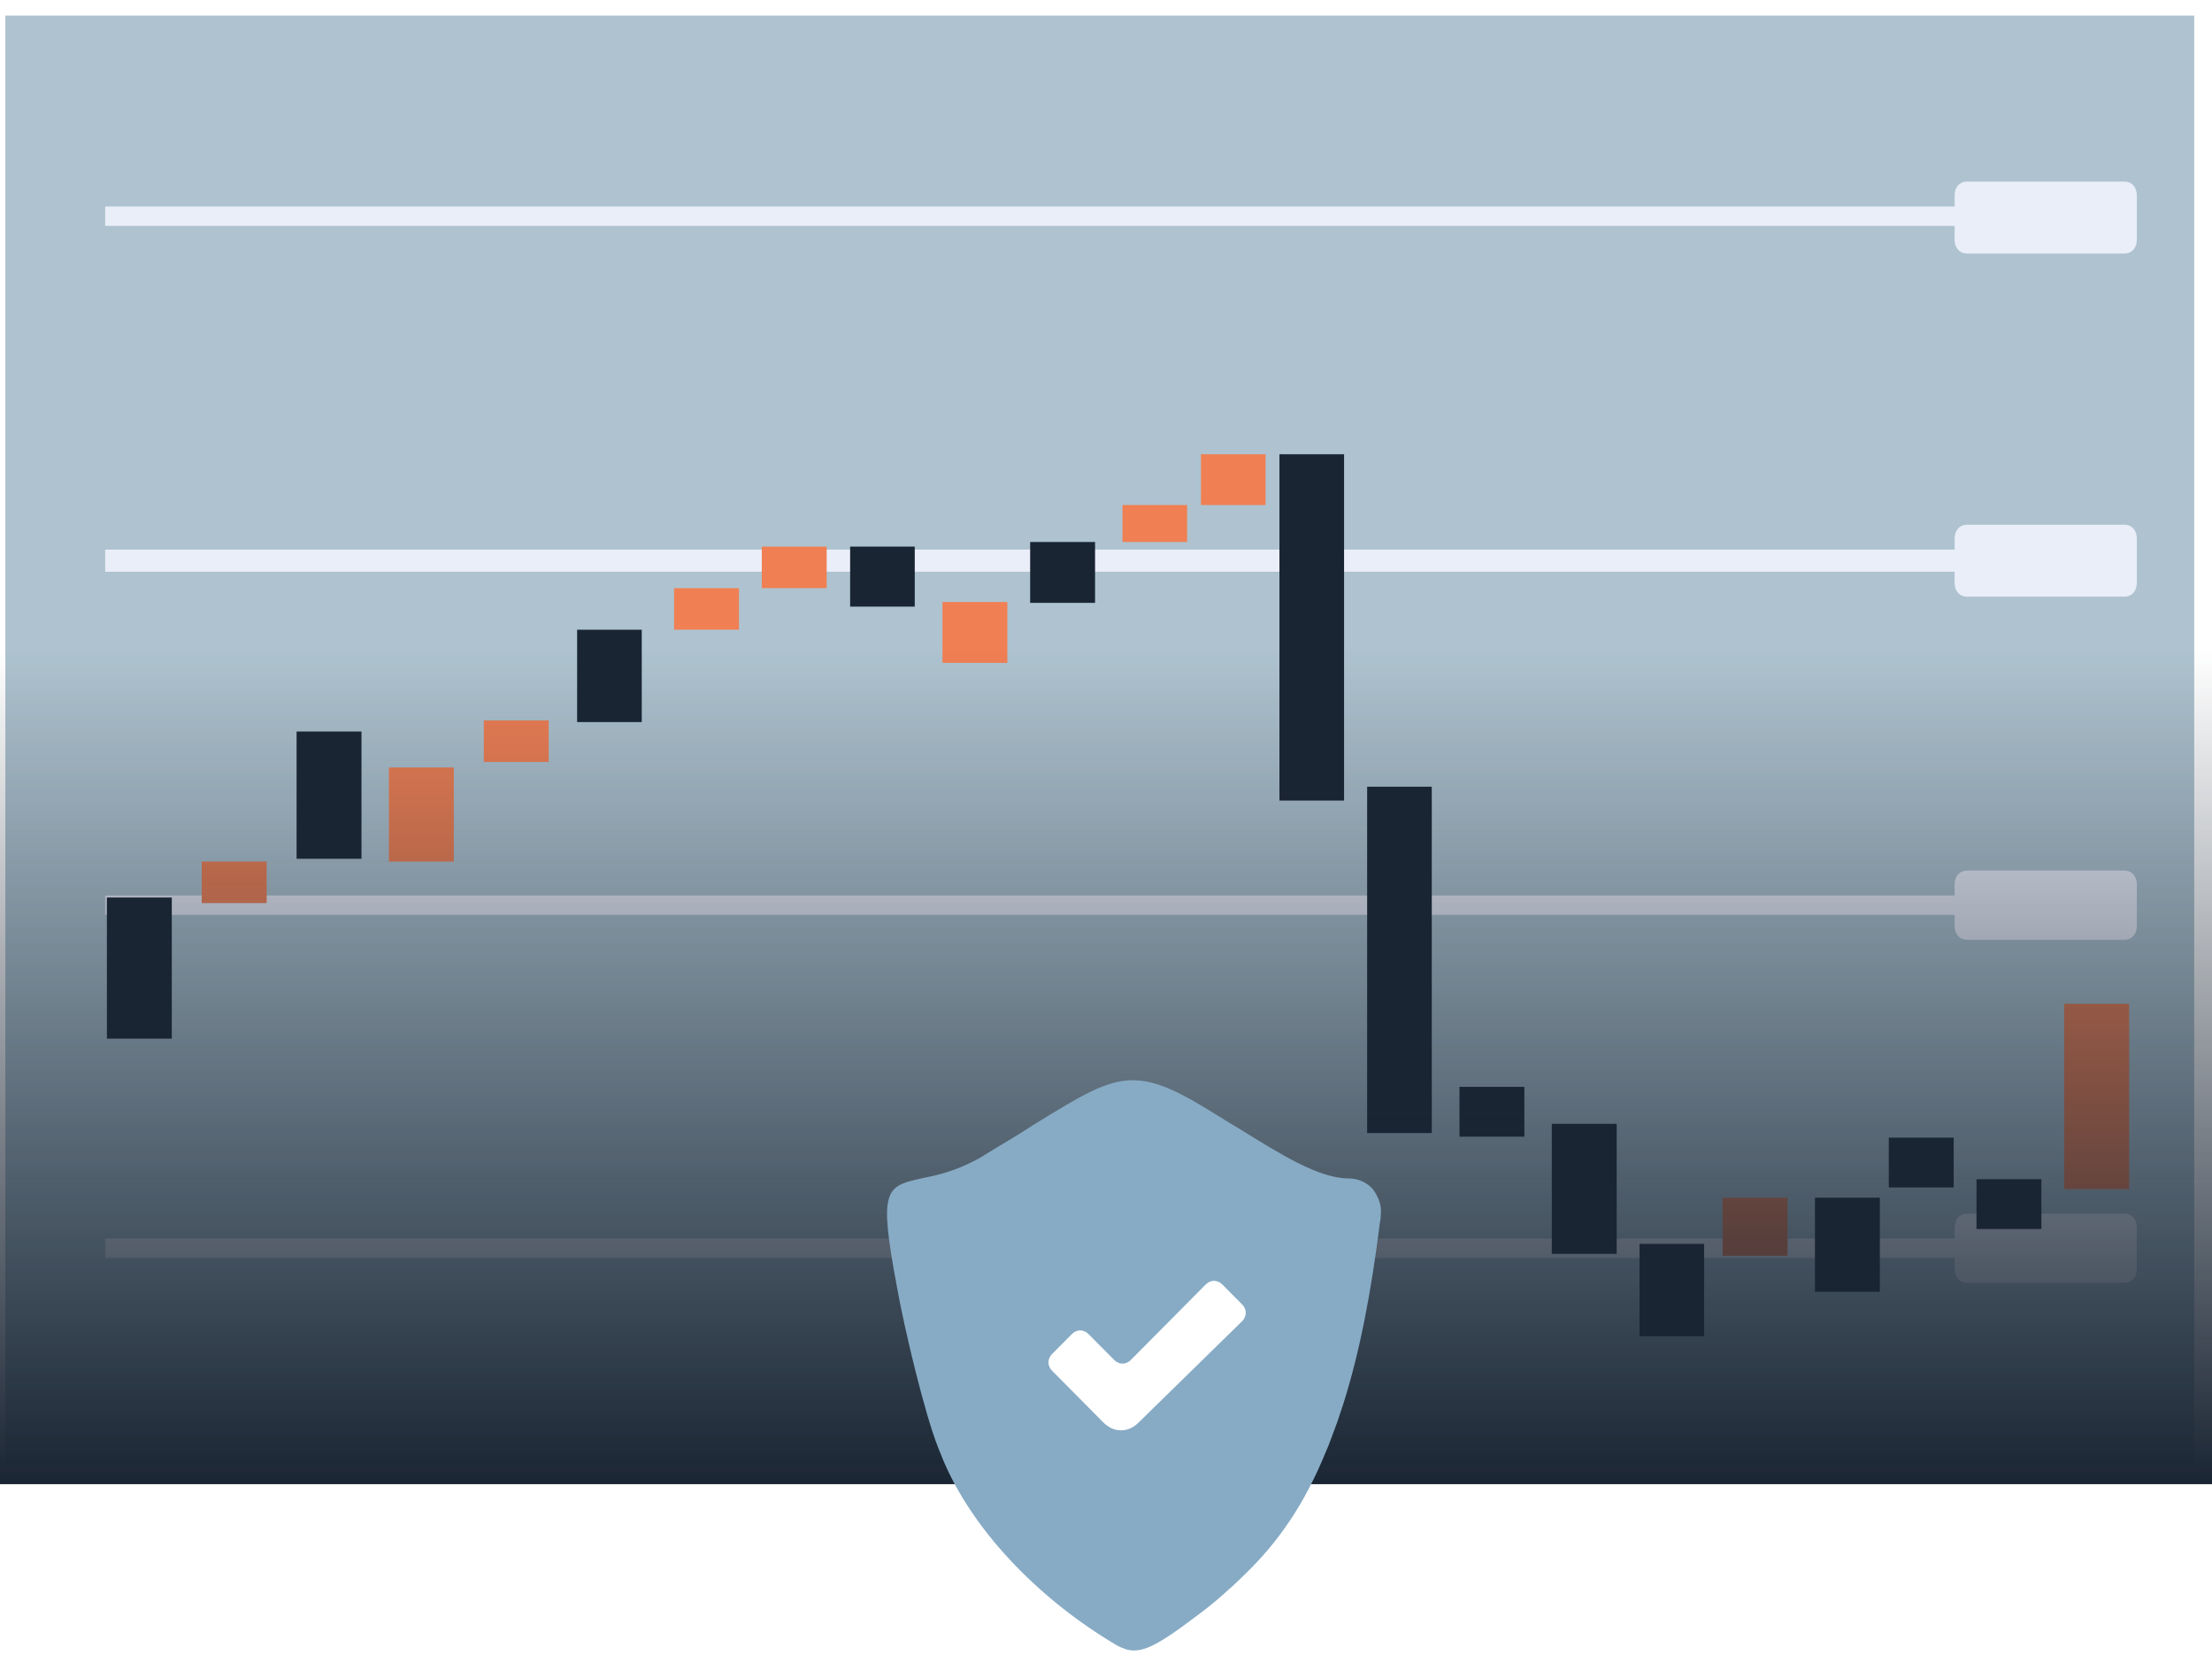 <svg width="568" height="427" viewBox="0 0 568 427" fill="none" xmlns="http://www.w3.org/2000/svg">
<path d="M563.436 4H1.371V376.209H563.436V4Z" fill="#AEC3CF"/>
<path d="M548.695 50.17C548.695 48.039 547.413 46.619 545.491 46.619H505.114C503.192 46.619 501.91 48.039 501.91 50.17V53.012H27.007V57.984H501.91V61.535C501.91 63.666 503.192 65.087 505.114 65.087H545.491C547.413 65.087 548.695 63.666 548.695 61.535V50.17Z" fill="#EAEEF9"/>
<path d="M548.695 138.251C548.695 136.12 547.413 134.699 545.49 134.699H505.114C503.191 134.699 501.91 136.12 501.91 138.251V141.092H27.006V146.775H501.91V149.616C501.91 151.747 503.191 153.168 505.114 153.168H545.49C547.413 153.168 548.695 151.747 548.695 149.616V138.251Z" fill="#EAEEF9"/>
<path d="M548.695 227.042C548.695 224.911 547.413 223.49 545.49 223.49H505.114C503.191 223.49 501.91 224.911 501.91 227.042V229.883H27.006V234.855H501.91V237.697C501.91 239.828 503.191 241.248 505.114 241.248H545.49C547.413 241.248 548.695 239.828 548.695 237.697V227.042Z" fill="#EAEEF9"/>
<path d="M548.695 315.121C548.695 312.99 547.413 311.569 545.49 311.569H505.114C503.191 311.569 501.91 312.99 501.91 315.121V317.962H27.006V322.935H501.91V325.776C501.91 327.907 503.191 329.327 505.114 329.327H545.49C547.413 329.327 548.695 327.907 548.695 325.776V315.121Z" fill="#EAEEF9"/>
<path d="M258.666 154.543H242.003V170.171H258.666V154.543Z" fill="#F07F53"/>
<path d="M304.828 129.65H288.233V139.133H304.828V129.65Z" fill="#F07F53"/>
<path d="M324.98 116.611H308.384V129.651H324.98V116.611Z" fill="#F07F53"/>
<path d="M281.189 139.133H264.525V154.76H281.189V139.133Z" fill="#1A2533"/>
<path d="M466.046 307.458H482.709V331.608H466.046V307.458Z" fill="#1A2533"/>
<path d="M442.333 307.458H458.996V322.374H442.333V307.458Z" fill="#F07F53"/>
<path d="M44.113 230.407H27.45V266.634H44.113V230.407Z" fill="#1A2533"/>
<path d="M68.467 221.172H51.803V231.827H68.467V221.172Z" fill="#F07F53"/>
<path d="M92.822 187.787H76.158V220.462H92.822V187.787Z" fill="#1A2533"/>
<path d="M116.533 197.021H99.87V221.172H116.533V197.021Z" fill="#F07F53"/>
<path d="M140.888 184.945H124.225V195.6H140.888V184.945Z" fill="#F07F53"/>
<path d="M189.751 150.987H173.088V161.642H189.751V150.987Z" fill="#F07F53"/>
<path d="M212.273 140.318H195.61V150.973H212.273V140.318Z" fill="#F07F53"/>
<path d="M164.791 161.655H148.195V185.363H164.791V161.655Z" fill="#1A2533"/>
<path d="M437.591 319.312H420.995V343.019H437.591V319.312Z" fill="#1A2533"/>
<path d="M345.131 116.611H328.536V205.515H345.131V116.611Z" fill="#1A2533"/>
<path d="M367.653 201.958H351.058V290.862H367.653V201.958Z" fill="#1A2533"/>
<path d="M546.714 257.671H530.05V305.263H546.714V257.671Z" fill="#F07F53"/>
<path d="M391.429 279.008H374.766V291.794H391.429V279.008Z" fill="#1A2533"/>
<path d="M501.669 292.047H485.006V304.833H501.669V292.047Z" fill="#1A2533"/>
<rect width="568" height="381" fill="url(#paint0_linear)"/>
<path d="M234.891 140.318H218.296V155.728H234.891V140.318Z" fill="#1A2533"/>
<path d="M524.191 302.716H507.528V315.502H524.191V302.716Z" fill="#1A2533"/>
<path d="M415.137 288.491H398.473V321.876H415.137V288.491Z" fill="#1A2533"/>
<g filter="url(#filter0_d)">
<path d="M291.398 414.032C291.145 414.032 290.64 414.032 290.387 413.777C280.028 407.667 255.013 390.356 245.917 362.097C238.842 338.676 235.81 320.091 234.546 308.381C234.546 307.872 234.799 307.617 234.799 307.362C235.052 307.108 235.304 306.853 236.062 306.599C241.116 306.344 250.212 302.525 250.465 302.525C255.013 300.234 260.319 297.179 265.625 293.615C273.964 288.269 285.587 281.141 291.145 281.141C296.452 281.141 307.569 288.269 315.655 293.36C321.466 296.925 326.773 300.489 331.573 302.525L332.079 302.78C339.406 305.58 343.702 306.599 346.481 306.599C346.734 306.599 347.239 306.853 347.492 307.108C347.745 307.362 347.997 307.617 347.745 308.381C346.481 320.091 343.449 338.676 336.374 362.097C327.783 390.356 302.769 407.413 292.409 413.522C291.903 413.777 291.651 414.032 291.398 414.032Z" fill="#87ABC5"/>
<path opacity="0.2" d="M286.091 312.454C286.091 313.727 285.08 315 283.564 315C282.301 315 281.037 313.982 281.037 312.454C281.037 311.436 281.795 310.417 282.553 310.163V288.778L295.44 275.794C296.198 276.049 296.703 276.304 297.461 276.558L284.575 289.542V310.163C285.585 310.417 286.091 311.436 286.091 312.454Z" fill="#87ABC5"/>
<path opacity="0.2" d="M278.259 371.007C278.259 372.28 277.248 373.553 275.732 373.553C275.226 373.553 274.974 373.553 274.468 373.298L274.721 373.553L262.593 385.773V400.539C261.835 400.029 261.329 399.266 260.824 398.757V385.009L273.458 372.28C273.458 371.771 273.458 371.262 273.458 371.007C273.458 369.734 274.468 368.461 275.984 368.461C277.248 368.461 278.259 369.48 278.259 371.007Z" fill="#87ABC5"/>
<path opacity="0.2" d="M287.355 379.154C287.355 380.427 286.344 381.7 284.828 381.7C284.576 381.7 284.576 381.7 284.323 381.7V381.954L275.479 390.865V411.231C274.974 410.722 274.216 410.213 273.711 409.704V389.846L283.06 380.427V380.172C282.807 379.663 282.554 379.408 282.554 378.899C282.554 377.626 283.565 376.354 285.081 376.354C286.344 376.608 287.355 377.881 287.355 379.154Z" fill="#87ABC5"/>
<path opacity="0.2" d="M270.931 394.683C270.931 395.702 270.173 396.72 269.415 396.975V406.394C268.91 405.885 268.152 405.376 267.646 404.867V396.975C266.636 396.466 265.878 395.702 265.878 394.683C265.878 393.411 266.888 392.138 268.404 392.138C269.92 392.138 270.931 393.156 270.931 394.683Z" fill="#87ABC5"/>
<path opacity="0.2" d="M305.801 412.249C304.537 413.268 303.274 414.031 302.263 414.795C302.263 414.541 302.263 414.541 302.263 414.286C302.263 413.013 303.274 411.74 304.79 411.74C305.043 411.995 305.548 411.995 305.801 412.249Z" fill="#87ABC5"/>
<path opacity="0.2" d="M228.987 304.816C229.493 303.798 229.998 303.034 230.756 302.271V326.965C229.998 322.637 229.493 318.564 228.987 315.254V304.816Z" fill="#87ABC5"/>
<path opacity="0.2" d="M242.632 361.078C242.632 362.351 241.621 363.624 240.105 363.624C239.852 363.624 239.852 363.624 239.599 363.624C239.094 361.587 238.336 359.551 237.831 357.769L239.094 359.041C239.347 358.787 239.852 358.787 240.105 358.787C241.368 358.532 242.632 359.551 242.632 361.078Z" fill="#87ABC5"/>
<path opacity="0.2" d="M245.411 342.495C245.411 343.767 244.4 345.04 242.884 345.04C241.621 345.04 240.357 344.022 240.357 342.495C240.357 341.476 241.115 340.458 242.126 340.203C242.126 339.185 242.126 337.912 242.126 336.894C242.379 332.821 242.379 328.493 242.379 324.419V298.961C243.137 298.707 243.642 298.452 244.147 298.452V324.419C244.147 328.747 243.895 332.821 243.895 337.148C243.895 338.167 243.895 339.44 243.642 340.458C244.905 340.713 245.411 341.476 245.411 342.495Z" fill="#87ABC5"/>
<path opacity="0.2" d="M261.329 289.032V366.679L260.318 366.425C259.56 366.17 258.55 366.679 258.044 367.443V367.698L248.948 376.862V382.972C248.19 381.954 247.685 380.936 247.179 379.917V376.099L256.781 366.425C257.539 365.406 258.55 364.643 259.813 364.643V290.051C260.066 289.796 260.824 289.287 261.329 289.032Z" fill="#87ABC5"/>
<path opacity="0.2" d="M315.149 368.462C315.149 368.971 315.401 369.225 315.401 369.734L310.853 374.317C310.601 374.062 310.095 374.062 309.843 374.062C308.579 374.062 307.316 375.081 307.316 376.608C307.316 378.136 308.326 379.154 309.843 379.154C311.359 379.154 312.369 378.136 312.369 376.608C312.369 376.354 312.369 375.844 312.117 375.59L316.917 370.753C317.17 370.753 317.423 370.753 317.675 370.753C318.939 370.753 320.202 369.734 320.202 368.207C320.202 366.934 319.191 365.661 317.675 365.661C316.412 365.916 315.149 367.189 315.149 368.462Z" fill="#87ABC5"/>
<path opacity="0.2" d="M340.669 367.952C340.416 368.716 340.164 369.225 339.911 369.735H327.783C327.53 370.753 326.519 371.262 325.509 371.262C324.245 371.262 322.982 370.244 322.982 368.716C322.982 367.443 323.993 366.17 325.509 366.17C326.519 366.17 327.53 366.934 327.783 367.698H340.669V367.952Z" fill="#87ABC5"/>
<path opacity="0.2" d="M344.207 356.75C343.954 357.26 343.954 358.023 343.701 358.532H326.772L326.52 358.278C326.014 357.769 323.993 355.732 322.224 353.95C319.95 351.659 318.687 350.386 317.929 349.622C317.676 349.622 317.171 349.877 316.918 349.877C315.655 349.877 314.391 348.858 314.391 347.331C314.391 346.058 315.402 344.785 316.918 344.785C318.181 344.785 319.445 345.803 319.445 347.331C319.445 347.586 319.445 348.095 319.192 348.349C319.697 348.858 321.719 350.895 323.488 352.677C325.509 354.714 327.025 356.241 327.53 357.005H344.207V356.75Z" fill="#87ABC5"/>
<path opacity="0.2" d="M312.875 331.038C312.875 332.311 313.885 333.584 315.401 333.584C315.654 333.584 316.159 333.584 316.412 333.329L324.75 341.73L326.772 343.512C326.519 344.022 326.519 344.276 326.519 344.785C326.519 346.058 327.53 347.331 329.046 347.331C330.562 347.331 331.573 346.313 331.573 344.785C331.573 343.258 330.562 342.24 329.046 342.24C328.793 342.24 328.793 342.24 328.54 342.24L326.014 340.457L317.675 332.056C317.675 331.802 317.928 331.547 317.928 331.038C317.928 329.765 316.917 328.492 315.401 328.492C313.885 328.492 312.875 329.511 312.875 331.038Z" fill="#87ABC5"/>
<path opacity="0.2" d="M328.288 331.038C328.288 332.311 329.299 333.583 330.815 333.583C331.068 333.583 331.32 333.583 331.573 333.329L341.427 343.258C341.175 343.767 340.922 344.021 340.922 344.785C340.922 346.058 341.933 347.331 343.449 347.331C344.965 347.331 345.976 346.313 345.976 344.785C345.976 343.258 344.965 342.239 343.449 342.239C343.196 342.239 343.196 342.239 342.943 342.239L332.836 332.056C333.089 331.801 333.089 331.292 333.089 330.783C333.089 329.51 332.078 328.237 330.562 328.237C329.552 328.492 328.288 329.51 328.288 331.038Z" fill="#87ABC5"/>
<path opacity="0.2" d="M352.545 319.836C352.545 320.346 352.292 321.109 352.292 321.619H322.982C322.477 322.382 321.719 322.891 320.708 322.891C319.445 322.891 318.181 321.873 318.181 320.346C318.181 318.818 319.192 317.8 320.708 317.8C321.719 317.8 322.729 318.564 322.982 319.582H352.545V319.836Z" fill="#87ABC5"/>
<path opacity="0.2" d="M349.513 335.62C349.26 336.384 349.26 337.148 349.007 337.911L344.459 333.329C344.207 333.329 343.954 333.329 343.701 333.329C342.438 333.329 341.174 332.311 341.174 330.783C341.174 329.51 342.185 328.237 343.701 328.237C344.965 328.237 346.228 329.256 346.228 330.783C346.228 331.292 346.228 331.547 345.975 332.056L349.513 335.62Z" fill="#87ABC5"/>
<path opacity="0.2" d="M337.384 376.099C337.131 376.862 336.626 377.372 336.373 377.881H321.971L315.401 384.5L314.896 383.991C315.149 384.245 315.149 384.754 315.149 385.264C315.149 386.536 314.138 387.809 312.622 387.809C311.359 387.809 310.095 386.791 310.095 385.264C310.095 383.736 311.106 382.718 312.622 382.718C313.127 382.718 313.633 382.972 313.885 383.227L320.96 376.099H337.384Z" fill="#87ABC5"/>
<path opacity="0.2" d="M334.1 382.209C333.847 382.972 333.342 383.482 332.836 383.991H323.235L316.665 390.61C316.918 390.864 316.918 391.374 316.918 391.628C316.918 392.901 315.907 394.174 314.391 394.174C313.128 394.174 311.864 393.156 311.864 391.628C311.864 390.355 312.875 389.082 314.391 389.082C314.644 389.082 314.896 389.082 315.149 389.337L322.477 381.954H334.1V382.209Z" fill="#87ABC5"/>
<path opacity="0.2" d="M307.569 399.52C307.569 398.248 306.558 396.975 305.042 396.975C303.526 396.975 302.516 397.993 302.516 399.52C302.516 399.775 302.516 400.03 302.516 400.03L291.398 411.231C291.145 410.977 290.64 410.977 290.387 410.977C289.124 410.977 287.86 411.995 287.86 413.522C287.86 414.795 288.871 416.068 290.387 416.068C291.651 416.068 292.914 415.05 292.914 413.522C292.914 413.268 292.914 413.013 292.661 412.759L303.779 401.557C304.032 401.812 304.537 401.812 305.042 401.812C306.558 402.066 307.569 401.048 307.569 399.52Z" fill="#87ABC5"/>
<path opacity="0.2" d="M307.063 386.537C307.063 385.264 306.053 383.991 304.537 383.991C303.021 383.991 302.01 385.01 302.01 386.537C302.01 386.792 302.01 387.046 302.263 387.301L291.65 397.993C291.398 397.739 290.892 397.739 290.64 397.739C289.376 397.739 288.113 398.757 288.113 400.284C288.113 401.557 289.123 402.83 290.64 402.83C291.903 402.83 293.166 401.812 293.166 400.284C293.166 400.03 293.166 399.775 292.914 399.521L303.526 388.828C303.779 389.083 304.284 389.083 304.537 389.083C306.053 389.083 307.063 388.064 307.063 386.537Z" fill="#87ABC5"/>
<path opacity="0.2" d="M292.155 384.245C292.155 385.518 291.144 386.791 289.628 386.791C289.123 386.791 288.87 386.791 288.618 386.536C288.618 386.791 288.365 386.791 288.365 387.045C288.112 387.3 287.86 387.809 287.607 388.064V388.318L282.806 393.155V416.577C282.301 416.068 281.543 415.813 281.037 415.304V392.392L286.344 387.045C286.596 386.791 286.849 386.536 286.849 386.027C287.102 385.773 287.354 385.518 287.607 385.009C287.607 384.754 287.354 384.5 287.354 384.245C287.354 382.972 288.365 381.699 289.881 381.699C291.397 381.699 292.155 382.972 292.155 384.245Z" fill="#87ABC5"/>
<path opacity="0.2" d="M283.059 375.081C283.059 373.808 282.049 372.535 280.533 372.535C279.269 372.535 278.006 373.553 278.006 375.081C278.006 375.59 278.259 376.099 278.511 376.354L270.426 384.5C270.173 384.246 269.668 384.246 269.162 384.246C267.899 384.246 266.636 385.264 266.636 386.792C266.636 388.065 267.646 389.337 269.162 389.337C270.678 389.337 271.689 388.319 271.689 386.792C271.689 386.283 271.689 386.028 271.436 385.773L271.689 386.028L279.522 378.136L279.269 377.372C279.522 377.627 280.027 377.627 280.533 377.627C281.796 377.627 283.059 376.354 283.059 375.081Z" fill="#87ABC5"/>
<path opacity="0.2" d="M288.113 373.044C288.113 374.317 289.123 375.59 290.64 375.59C291.903 375.59 293.166 374.571 293.166 373.044C293.166 372.535 292.914 372.28 292.914 371.771L300.494 364.134C300.747 363.879 300.747 363.879 300.999 363.625L301.252 363.37C301.505 363.37 301.757 363.37 302.01 363.37C303.273 363.37 304.537 362.352 304.537 360.824C304.537 359.551 303.526 358.278 302.01 358.278C300.494 358.278 299.483 359.297 299.483 360.824C299.483 361.333 299.483 361.588 299.736 362.097L299.483 362.352C299.483 362.606 299.23 362.606 299.23 362.861L291.398 370.753C291.145 370.753 290.892 370.753 290.64 370.753C289.376 370.753 288.113 371.771 288.113 373.044Z" fill="#87ABC5"/>
<path opacity="0.2" d="M277.753 333.839C277.753 332.566 276.742 331.293 275.226 331.293C273.71 331.293 272.7 332.311 272.7 333.839C272.7 334.857 273.458 335.875 274.216 336.13C274.216 343.004 273.963 354.714 273.963 355.733L273.71 358.278L281.543 350.387C281.796 350.641 282.301 350.641 282.807 350.641C284.07 350.641 285.333 349.623 285.333 348.095C285.333 346.568 284.323 345.549 282.807 345.549C281.291 345.549 280.28 346.568 280.28 348.095C280.28 348.35 280.28 348.35 280.28 348.604C280.28 348.859 280.027 348.859 280.027 349.114L275.984 353.441C275.984 348.859 276.237 339.185 276.237 336.13C276.995 335.875 277.753 335.112 277.753 333.839Z" fill="#87ABC5"/>
<path opacity="0.2" d="M277.753 284.196C277.753 282.923 276.742 281.65 275.226 281.65C273.71 281.65 272.7 282.668 272.7 284.196C272.7 285.214 273.205 285.978 274.216 286.487V316.527C274.216 317.546 274.216 318.564 274.216 319.328C274.216 319.582 274.216 319.837 274.216 319.837C273.205 320.092 272.7 321.11 272.7 322.128C272.7 323.401 273.71 324.674 275.226 324.674C276.742 324.674 277.753 323.656 277.753 322.128C277.753 321.11 276.995 320.092 276.237 319.837C276.237 319.582 276.237 319.328 276.237 319.073C276.237 318.055 276.237 317.291 276.237 316.273V286.487C276.995 286.232 277.753 285.469 277.753 284.196Z" fill="#87ABC5"/>
<path opacity="0.2" d="M289.124 294.124C289.124 295.142 289.882 296.161 290.893 296.415V303.543C289.882 303.798 289.124 304.816 289.124 305.835C289.124 307.108 290.134 308.38 291.651 308.38C293.167 308.38 294.177 307.362 294.177 305.835C294.177 304.816 293.672 304.053 292.661 303.543V296.415C293.419 295.906 294.177 295.142 294.177 294.124C294.177 292.851 293.167 291.578 291.651 291.578C290.134 291.578 289.124 292.851 289.124 294.124Z" fill="#87ABC5"/>
<path opacity="0.2" d="M268.152 284.705V370.244H266.888L256.023 381.191V381.446C256.023 381.955 256.023 382.719 256.023 383.228V392.647C255.265 391.883 254.76 391.12 254.255 390.356V383.228C254.255 382.719 254.255 381.955 254.255 381.446C254.255 380.937 254.255 380.173 254.255 379.664V377.118L255.771 379.154L266.13 368.717H266.383V285.978C266.888 285.469 267.394 285.214 268.152 284.705Z" fill="#87ABC5"/>
<path opacity="0.2" d="M239.094 344.277C239.094 345.55 238.083 346.823 236.567 346.823C235.809 346.823 235.304 346.568 234.798 346.059C234.293 345.55 234.04 345.041 234.04 344.277C234.04 344.022 234.04 343.513 234.293 343.259C234.546 342.495 235.051 341.986 235.809 341.731V300.998C235.304 300.998 235.051 300.489 234.798 300.234C235.051 300.234 235.556 300.234 235.809 299.98C236.567 299.98 237.578 299.725 238.841 299.471C238.589 299.98 238.083 300.489 237.578 300.744V341.731C238.336 342.495 239.094 343.259 239.094 344.277Z" fill="#87ABC5"/>
<path opacity="0.2" d="M253.749 361.078L246.421 368.461C246.421 368.716 246.421 368.716 246.421 368.97C246.421 370.243 245.411 371.516 243.895 371.516C243.389 371.516 242.884 371.262 242.631 371.007C241.873 370.498 241.62 369.734 241.62 368.97C241.62 368.716 241.62 368.716 241.62 368.461C241.873 367.188 242.884 366.425 244.147 366.425C244.653 366.425 245.158 366.679 245.411 366.934L251.98 360.315V294.887C252.485 294.633 253.244 294.124 253.749 293.869V361.078Z" fill="#87ABC5"/>
<path opacity="0.2" d="M320.708 289.287H301.252C300.999 290.305 299.988 290.814 298.978 290.814C297.714 290.814 296.451 289.796 296.451 288.268C296.451 286.741 297.462 285.723 298.978 285.723C299.988 285.723 300.999 286.486 301.252 287.25H317.676C318.686 288.014 319.697 288.523 320.708 289.287Z" fill="#87ABC5"/>
<path opacity="0.2" d="M335.363 297.179H301C300.747 298.197 299.736 298.961 298.725 298.961C297.462 298.961 296.199 297.942 296.199 296.415C296.199 295.142 297.209 293.869 298.725 293.869C299.736 293.869 300.494 294.378 301 295.142H331.573C332.584 295.651 333.595 296.16 334.353 296.67C334.353 296.924 334.858 297.179 335.363 297.179Z" fill="#87ABC5"/>
<path opacity="0.2" d="M303.526 300.743C302.262 300.743 300.999 301.761 300.999 303.289C300.999 304.816 302.01 305.835 303.526 305.835C304.536 305.835 305.294 305.326 305.8 304.562H345.975C346.228 305.58 347.238 306.089 348.249 306.089C349.512 306.089 350.776 305.071 350.776 303.544C350.776 302.016 349.765 300.998 348.249 300.998C347.238 300.998 346.228 301.761 345.975 302.525H306.052C305.8 301.507 304.789 300.743 303.526 300.743Z" fill="#87ABC5"/>
<path opacity="0.2" d="M353.808 309.654C353.808 310.163 353.808 310.927 353.556 311.436H299.231C298.725 312.199 297.967 312.963 296.956 312.963C295.693 312.963 294.43 311.945 294.43 310.417C294.43 309.144 295.44 307.872 296.956 307.872C297.967 307.872 298.978 308.635 299.231 309.654H353.808Z" fill="#87ABC5"/>
<path opacity="0.2" d="M310.096 282.413C309.59 283.177 308.832 283.686 308.074 283.686C306.811 283.686 305.547 282.668 305.547 281.14C305.547 280.886 305.547 280.377 305.8 280.122C307.063 280.886 308.579 281.65 310.096 282.413Z" fill="#87ABC5"/>
<path opacity="0.2" d="M300.241 320.092C300.241 321.11 300.999 322.128 302.01 322.383V350.132C300.999 350.387 300.241 351.405 300.241 352.423C300.241 353.696 301.252 354.969 302.768 354.969C304.031 354.969 305.294 353.951 305.294 352.423C305.294 351.405 304.789 350.641 303.778 350.132V322.638V322.383C304.536 321.874 305.042 321.11 305.042 320.092C305.042 318.819 304.031 317.546 302.515 317.546C301.252 317.546 300.241 318.819 300.241 320.092Z" fill="#87ABC5"/>
<path opacity="0.2" d="M306.811 320.092C306.811 321.11 307.569 322.128 308.327 322.383V362.352L296.198 374.572L296.451 374.827C296.198 374.572 295.693 374.572 295.188 374.572C293.924 374.572 292.661 375.59 292.661 377.118C292.661 378.645 293.671 379.664 295.188 379.664C296.451 379.664 297.714 378.645 297.714 377.118C297.714 376.609 297.714 376.354 297.462 375.845L310.095 363.116V322.383C311.106 322.128 311.611 321.11 311.611 320.092C311.611 318.819 310.601 317.546 309.085 317.546C307.569 317.546 306.811 318.819 306.811 320.092Z" fill="#87ABC5"/>
<path opacity="0.2" d="M293.671 320.091C293.671 321.109 294.177 321.873 294.935 322.382V357.769L289.881 362.861C289.376 363.37 288.871 363.879 288.113 364.643C287.607 365.152 287.355 365.406 286.849 365.916C286.597 365.916 286.344 365.661 286.091 365.661C284.828 365.661 283.564 366.679 283.564 368.207C283.564 369.734 284.575 370.753 286.091 370.753C287.355 370.753 288.618 369.734 288.618 368.207C288.618 367.698 288.618 367.443 288.365 367.188C288.618 366.934 289.123 366.425 289.376 366.17C289.881 365.661 290.387 365.152 291.145 364.388L296.704 358.787V322.637C297.714 322.382 298.472 321.364 298.472 320.346C298.472 319.073 297.462 317.8 295.946 317.8C294.429 317.8 293.671 318.818 293.671 320.091Z" fill="#87ABC5"/>
<path opacity="0.2" d="M287.102 320.092C287.102 321.11 287.86 322.128 288.618 322.383V355.733L282.807 361.588C282.554 361.334 282.049 361.334 281.796 361.334C280.533 361.334 279.269 362.352 279.269 363.88C279.269 365.407 280.28 366.425 281.796 366.425C283.06 366.425 284.323 365.407 284.323 363.88C284.323 363.625 284.323 363.37 284.07 363.116L290.64 356.497V322.383C291.65 322.128 292.156 321.11 292.156 320.092C292.156 318.819 291.145 317.546 289.629 317.546C288.113 317.546 287.102 318.819 287.102 320.092Z" fill="#87ABC5"/>
<path opacity="0.2" d="M328.288 390.61C327.783 391.374 327.025 392.138 326.519 392.902L324.245 390.61H328.288Z" fill="#87ABC5"/>
<path opacity="0.2" d="M320.202 399.775C319.444 400.284 318.939 401.048 318.433 401.557H316.665C316.159 402.321 315.401 402.83 314.643 402.83C313.38 402.83 312.117 401.812 312.117 400.284C312.117 399.011 313.127 397.738 314.643 397.738C315.907 397.738 316.665 398.502 316.917 399.52H320.202V399.775Z" fill="#87ABC5"/>
<path d="M352.545 302.27C351.029 300.488 348.755 299.47 346.228 299.47C338.648 299.47 328.541 293.106 318.686 286.996C314.391 284.45 310.095 281.649 306.053 279.358C299.23 275.54 294.935 274.267 290.892 274.267C284.07 274.267 277.753 278.085 265.372 285.723C261.582 288.269 257.034 290.814 251.728 294.124C245.411 297.688 240.357 298.706 236.567 299.47C227.218 301.507 225.702 302.525 230.25 326.965C232.272 338.421 237.578 360.315 240.863 368.461C241.115 369.225 241.621 370.243 241.873 371.007C249.201 389.082 266.13 407.158 286.849 419.377C288.365 420.141 289.629 420.65 291.145 420.65C294.43 420.65 298.22 418.614 306.305 412.504C309.085 410.467 311.359 408.685 313.38 406.903C315.402 405.121 317.423 403.339 319.192 401.557C328.541 392.647 335.11 382.718 340.416 369.734C340.669 369.225 340.922 368.461 341.174 367.952C341.932 365.916 342.69 363.879 343.448 361.842C343.954 360.315 344.459 358.787 344.965 357.26C349.007 344.531 352.039 329.256 354.313 310.926C354.566 309.908 354.566 308.635 354.566 308.635C354.819 306.598 354.061 304.307 352.545 302.27ZM307.821 401.557C301.505 406.903 295.693 410.722 291.903 413.013C291.65 413.013 291.65 413.013 291.398 413.013C291.145 413.013 290.892 413.013 290.639 412.758C280.28 406.648 255.518 389.592 246.421 361.588C239.347 338.166 236.314 319.582 235.051 308.126C235.051 307.871 235.051 307.871 235.051 307.617C235.304 307.362 235.556 307.362 235.809 307.362C245.663 307.107 257.792 299.47 268.657 292.596C277.5 286.996 285.839 281.904 290.892 281.904C295.693 281.904 304.031 286.996 312.622 292.596C323.993 299.47 336.626 307.362 346.228 307.362C346.481 307.362 346.481 307.362 346.481 307.617C346.481 307.871 346.733 308.126 346.733 308.38C345.723 317.8 343.448 333.075 338.142 352.423C337.89 353.696 337.384 354.714 337.132 355.987C336.626 358.024 336.121 360.06 335.363 362.097C330.815 376.863 321.971 388.319 313.38 396.465C311.611 398.247 309.59 400.029 307.821 401.557Z" fill="#87ABC5"/>
<path d="M287.861 364.134C286.092 364.134 284.576 363.37 283.312 362.097L270.173 348.859C268.91 347.586 268.91 345.804 270.173 344.531L275.227 339.44C276.49 338.167 278.259 338.167 279.522 339.44L286.092 346.059C287.355 347.332 289.124 347.332 290.387 346.059L309.591 326.711C310.854 325.438 312.623 325.438 313.886 326.711L318.94 331.802C320.203 333.075 320.203 334.857 318.94 336.13L292.409 362.097C291.145 363.37 289.629 364.134 287.861 364.134Z" fill="white"/>
</g>
<defs>
<filter id="filter0_d" x="224.734" y="274.267" width="132.925" height="152.473" filterUnits="userSpaceOnUse" color-interpolation-filters="sRGB">
<feFlood flood-opacity="0" result="BackgroundImageFix"/>
<feColorMatrix in="SourceAlpha" type="matrix" values="0 0 0 0 0 0 0 0 0 0 0 0 0 0 0 0 0 0 127 0"/>
<feOffset dy="3.044"/>
<feGaussianBlur stdDeviation="1.522"/>
<feColorMatrix type="matrix" values="0 0 0 0 0 0 0 0 0 0 0 0 0 0 0 0 0 0 0.25 0"/>
<feBlend mode="normal" in2="BackgroundImageFix" result="effect1_dropShadow"/>
<feBlend mode="normal" in="SourceGraphic" in2="effect1_dropShadow" result="shape"/>
</filter>
<linearGradient id="paint0_linear" x1="284.583" y1="381" x2="284.583" y2="166.575" gradientUnits="userSpaceOnUse">
<stop stop-color="#1A2533"/>
<stop offset="1" stop-color="#1A2533" stop-opacity="0"/>
</linearGradient>
</defs>
</svg>
